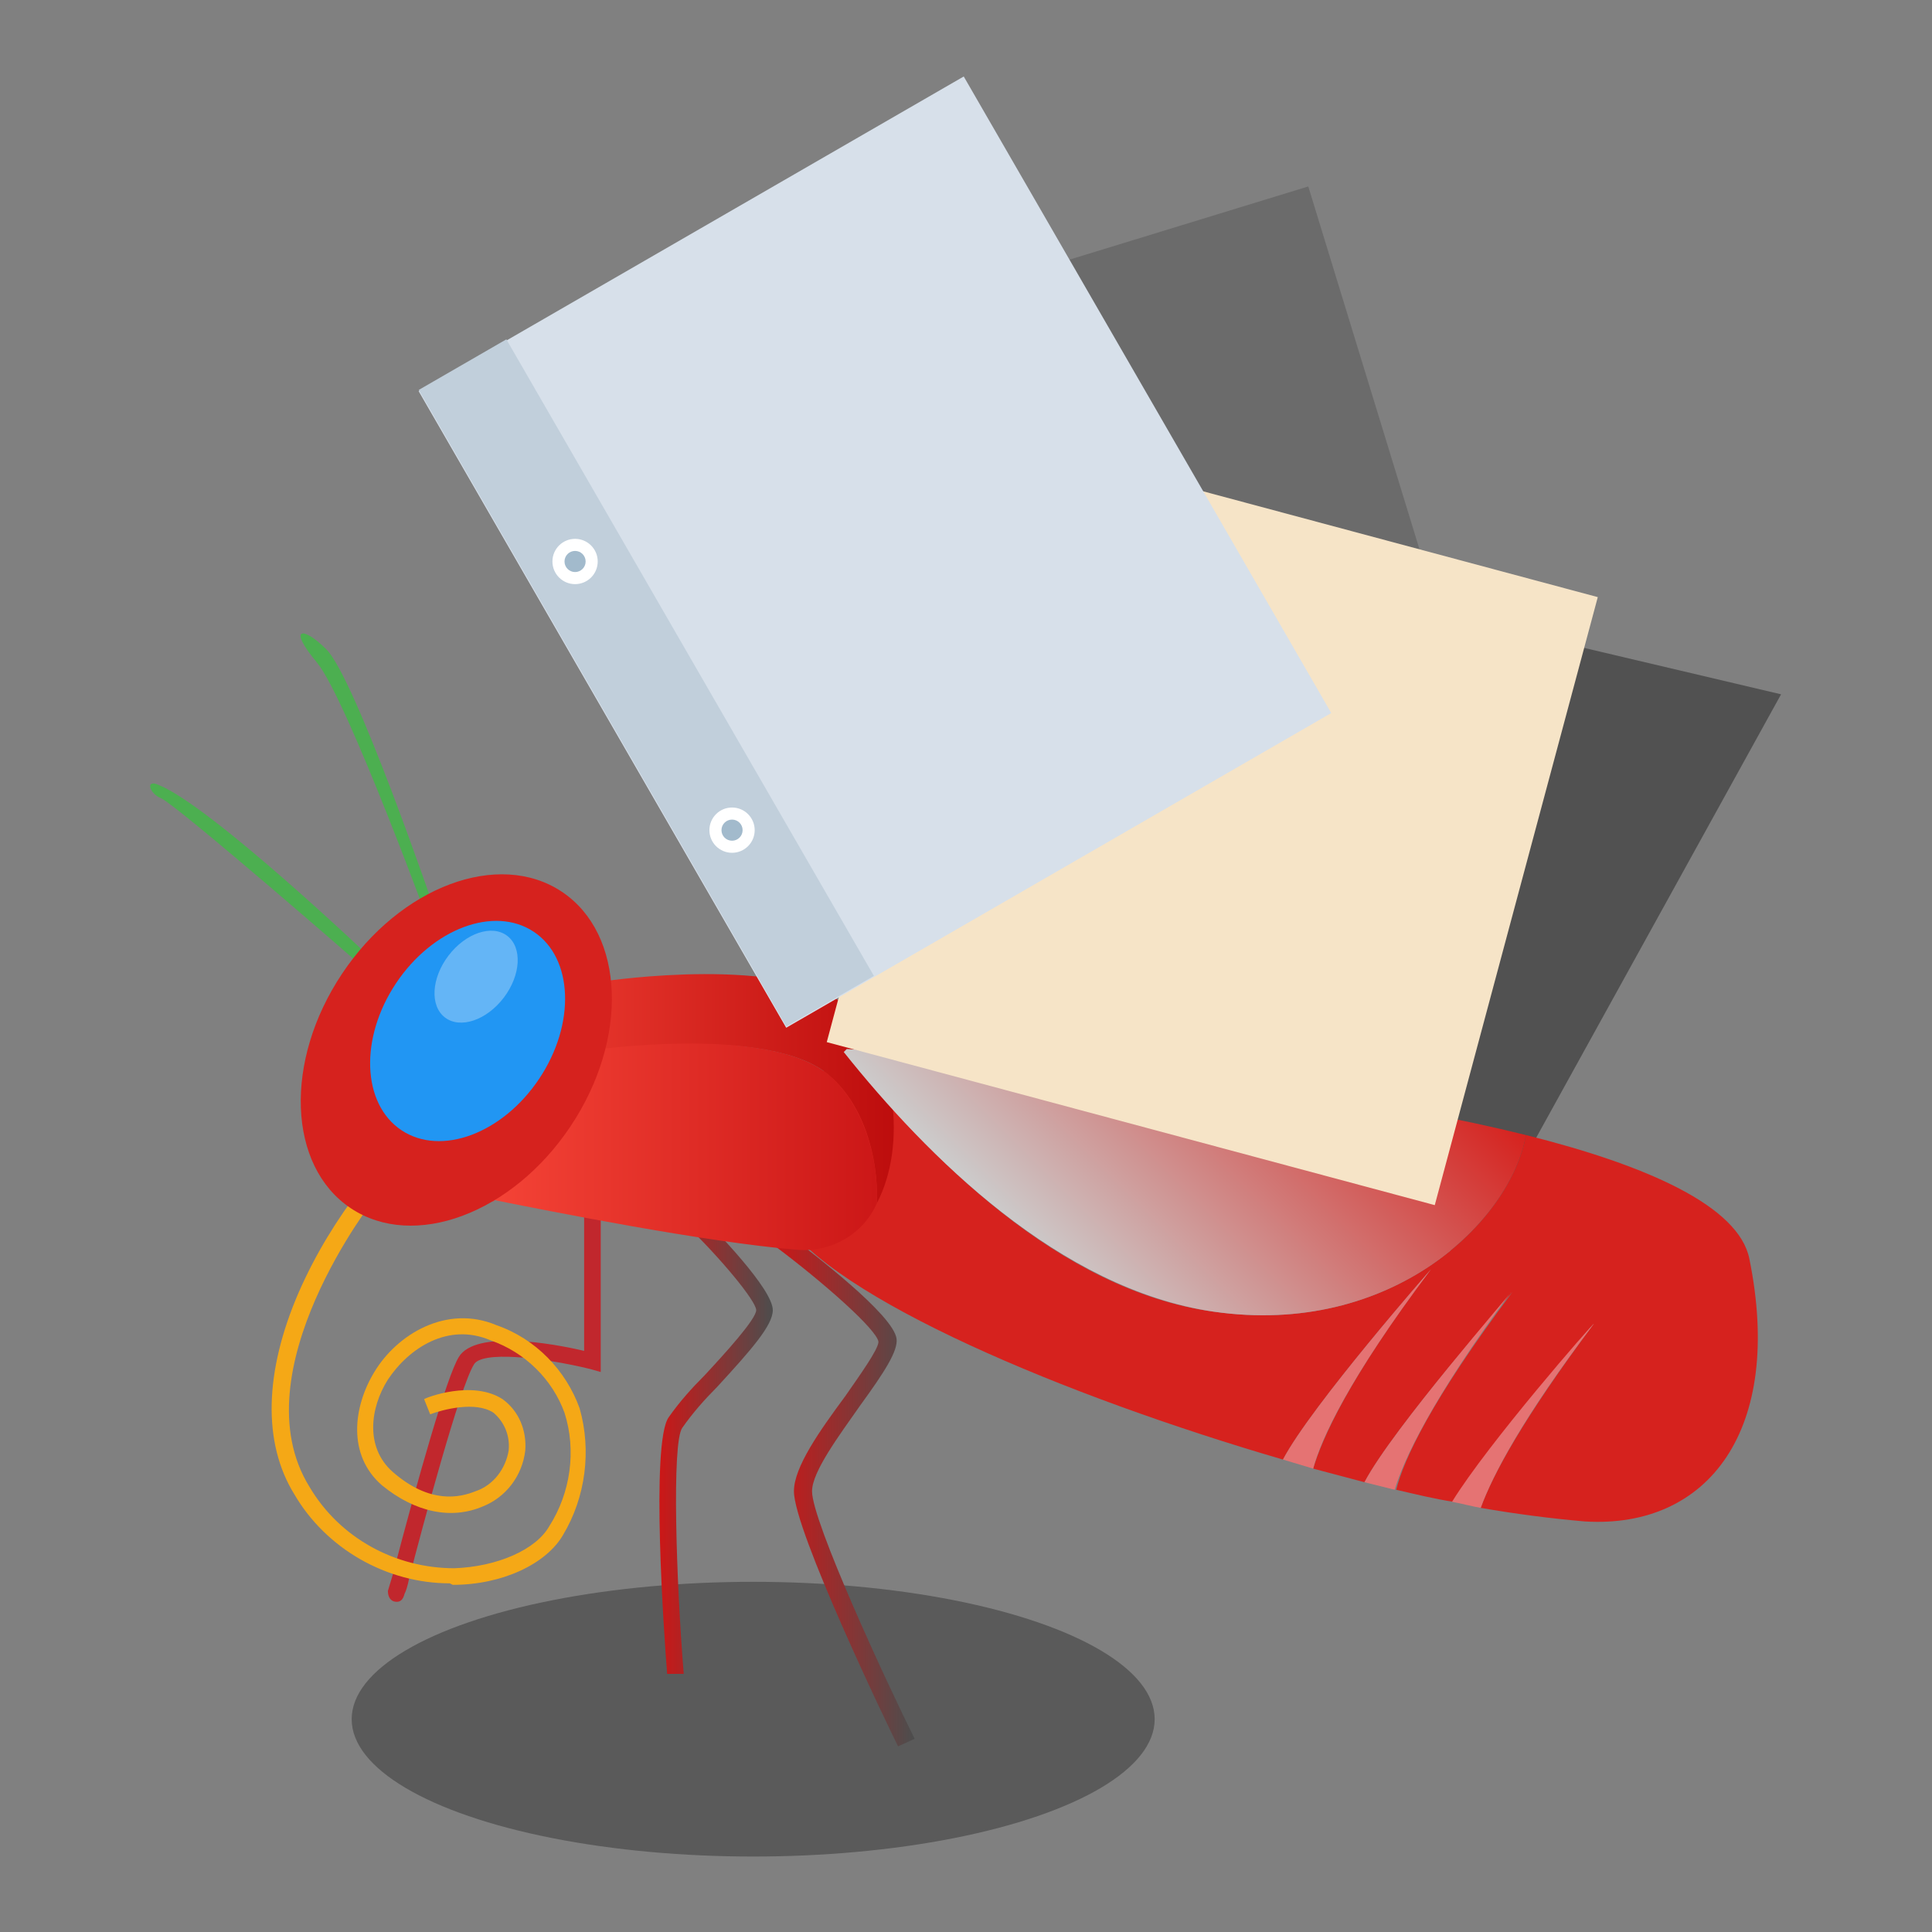 <?xml version="1.0" encoding="utf-8"?>
<!-- Generator: Adobe Illustrator 24.0.0, SVG Export Plug-In . SVG Version: 6.00 Build 0)  -->
<svg version="1.1" id="图层_1" xmlns="http://www.w3.org/2000/svg" xmlns:xlink="http://www.w3.org/1999/xlink" x="0px" y="0px"
	 viewBox="0 0 128 128" enable-background="new 0 0 128 128" xml:space="preserve">
<rect x="0" y="0" width="128" height="128" fill="#808080" stroke="none"/>
<title>mnemosyne128</title>
<polygon opacity="0.6" fill="#333333" enable-background="new    " points="97.4,83.3 56.2,69.4 86.6,38.6 118,46 "/>
<ellipse opacity="0.3" enable-background="new    " cx="49.9" cy="113.9" rx="26.6" ry="9.1"/>
<path fill="#C1272D" d="M26.1,106.1L26.1,106.1c-0.3-0.1-0.4-0.4-0.4-0.7c0.1-0.3,0.2-0.7,0.3-1c1.7-6.5,3.6-13.2,4.4-14.5
	c1.1-1.8,6.2-0.9,8.3-0.4V78.9h1.1v12l-0.7-0.2c-3.3-0.8-7.2-1.2-7.7-0.3c-0.9,1.4-3.4,10.7-4.3,14.2c-0.1,0.5-0.2,0.8-0.3,1
	C26.7,106,26.5,106.2,26.1,106.1C26.1,106.1,26.1,106.1,26.1,106.1z"/>
<linearGradient id="SVGID_1_" gradientUnits="userSpaceOnUse" x1="43.661" y1="32.395" x2="51.191" y2="32.395" gradientTransform="matrix(1 0 0 -1 0 128)">
	<stop  offset="0" style="stop-color:#CC1717"/>
	<stop  offset="1" style="stop-color:#4D4D4D"/>
</linearGradient>
<path fill="url(#SVGID_1_)" d="M44.2,110.9c-0.2-2.5-1.1-15.3,0.1-17c0.7-1,1.5-1.9,2.4-2.8c1.3-1.4,3.4-3.7,3.4-4.3
	s-2.4-3.5-4.7-5.7l0.8-0.8c1.2,1.2,5,5.1,5,6.5c0,1-1.4,2.6-3.7,5.1c-0.8,0.8-1.6,1.7-2.3,2.7c-0.7,1-0.4,10.2,0.1,16.3L44.2,110.9z
	"/>
<linearGradient id="SVGID_2_" gradientUnits="userSpaceOnUse" x1="51.32" y1="29.365" x2="60.49" y2="29.365" gradientTransform="matrix(1 0 0 -1 0 128)">
	<stop  offset="0" style="stop-color:#CC1717"/>
	<stop  offset="1" style="stop-color:#4D4D4D"/>
</linearGradient>
<path fill="url(#SVGID_2_)" d="M59.5,115.7c-0.7-1.4-6.9-14.3-6.9-16.9c0-1.6,1.7-4,3.4-6.3c0.9-1.3,2.2-3.1,2.2-3.6
	c-0.1-0.8-3.6-3.9-6.8-6.3l0.7-0.9c1.7,1.3,7.1,5.4,7.3,7c0.1,0.8-0.8,2.2-2.4,4.4c-1.4,2-3.2,4.4-3.2,5.7c0,2,4.9,12.6,6.8,16.4
	L59.5,115.7z"/>
<path fill="#F5A816" d="M29.8,104.9c-4.2,0-8.2-2.3-10.3-5.9c-2.1-3.4-2-8.1,0.3-13.4c1.1-2.5,2.5-4.8,4.2-7l0.9,0.7
	c-0.1,0.1-9.1,11.6-4.4,19.2c2,3.4,5.7,5.4,9.6,5.4c2.8-0.1,5.4-1.2,6.3-2.8c1.4-2.2,1.8-5,1-7.5c-0.8-2.2-2.6-4-4.9-4.8
	c-2.8-1.2-5.4,0.5-6.8,2.6c-1.2,1.9-1.5,4.5,0.3,6.1c2.5,2.2,4.5,1.7,5.5,1.3c1.2-0.4,2-1.5,2.2-2.7c0.1-1-0.3-1.9-1-2.5
	c-1.2-0.8-3.4-0.2-4.2,0.1l-0.4-1c0.1-0.1,3.2-1.3,5.2,0c1.1,0.8,1.6,2.1,1.5,3.4c-0.2,1.7-1.3,3.1-2.8,3.7
	c-2.1,0.9-4.5,0.4-6.7-1.4c-2.3-2-1.9-5.2-0.5-7.5c1.5-2.5,4.8-4.5,8.1-3.1c2.6,0.9,4.6,3,5.5,5.5c0.8,2.8,0.4,5.9-1.1,8.4
	c-1.1,1.9-4,3.3-7.3,3.3L29.8,104.9z"/>
<path fill="#D6221E" d="M115.9,83.4c-0.7-3.5-6.8-6.2-14.8-8.2c-1,5.7-8.9,13.4-20.7,11.7c-10.2-1.4-19-10.3-24.5-17.3
	c-1.1,1-6.9,6.6-4.1,11.1C55.1,86,70.6,92.5,85,96.7c1.9-3.6,9.8-12.6,9.8-12.6c-5.5,7.3-7.2,11.2-7.8,13.2c1.1,0.3,2.3,0.6,3.4,0.9
	c1.9-3.6,9.8-12.6,9.8-12.6c-5.4,7.2-7.2,11.1-7.7,13.1c1.3,0.3,2.5,0.6,3.8,0.8c2.4-3.9,9.3-11.8,9.3-11.8
	c-4.7,6.3-6.7,10-7.5,12.2c2.3,0.4,4.6,0.7,6.9,0.9C113.2,101.3,118.2,94.7,115.9,83.4z"/>
<linearGradient id="SVGID_3_" gradientUnits="userSpaceOnUse" x1="59.234" y1="55.842" x2="31.47" y2="55.842" gradientTransform="matrix(1 0 0 -1 0 128)">
	<stop  offset="0" style="stop-color:#BD0D0D"/>
	<stop  offset="1" style="stop-color:#F44336"/>
</linearGradient>
<path fill="url(#SVGID_3_)" d="M55,71.3c2.2,1.9,3.2,5.3,3.1,8.4c2-3.8,1.3-10.1-2-13c-3.9-3.5-16-1.7-16-1.7s-4.9,7.4-6.4,10
	s-2.2,4.3-2.2,4.3l1.2,0.3c1.6-2.7,6.3-9.9,6.3-9.9S51.1,67.8,55,71.3z"/>
<linearGradient id="SVGID_4_" gradientUnits="userSpaceOnUse" x1="58.114" y1="51.999" x2="32.64" y2="51.999" gradientTransform="matrix(1 0 0 -1 0 128)">
	<stop  offset="0" style="stop-color:#CC1717"/>
	<stop  offset="1" style="stop-color:#F44336"/>
</linearGradient>
<path fill="url(#SVGID_4_)" d="M58.1,79.7c0.1-3.2-1-6.5-3.1-8.4c-3.9-3.5-16-1.7-16-1.7s-4.8,7.2-6.3,9.9c3.5,0.7,14,2.8,20.1,3.3
	C55,83,57.2,81.8,58.1,79.7z"/>
<linearGradient id="SVGID_5_" gradientUnits="userSpaceOnUse" x1="89.131" y1="64.839" x2="68.904" y2="44.612" gradientTransform="matrix(1 0 0 -1 0 128)">
	<stop  offset="0" style="stop-color:#D6221E"/>
	<stop  offset="1" style="stop-color:#CCCCCC"/>
</linearGradient>
<path fill="url(#SVGID_5_)" d="M80.4,86.9c11.8,1.7,19.7-6,20.7-11.7c-17.7-4.4-45-5.7-45-5.7l-0.2,0.2
	C61.4,76.6,70.2,85.4,80.4,86.9z"/>
<path fill="#4CAF50" d="M28.8,60.3c0,0-5.3-15.5-7.2-17.3c-1.5-1.5-2.6-1.5-0.6,0.9s7.8,18.3,7.8,18.3S29.5,62.1,28.8,60.3z"/>
<path fill="#4CAF50" d="M24.6,63.5c0,0-10.6-10.1-14.1-11.5c-0.9-0.4-0.6,0.6,0.2,0.9c1.2,0.6,13.3,11.1,13.7,11.5
	S26.1,65.2,24.6,63.5z"/>
<rect x="59" y="16.5" transform="matrix(0.956 -0.293 0.293 0.956 -7.353 23.916)" opacity="0.4" fill="#4D4D4D" enable-background="new    " width="34.3" height="40"/>
<rect x="59.5" y="33.4" transform="matrix(0.259 -0.966 0.966 0.259 7.1 117.869)" fill="#F6E4C7" width="41.7" height="41.7"/>
<ellipse transform="matrix(0.555 -0.832 0.832 0.555 -44.436 56.063)" fill="#D6221E" cx="30.2" cy="69.6" rx="12.6" ry="9.1"/>
<ellipse transform="matrix(0.555 -0.832 0.832 0.555 -43.05 56.192)" fill="#2196F3" cx="31" cy="68.3" rx="7.9" ry="5.7"/>
<ellipse transform="matrix(0.606 -0.796 0.796 0.606 -39.047 50.573)" fill="#64B5F6" cx="31.5" cy="64.7" rx="3.4" ry="2.3"/>
<path fill="#E57373" d="M85,96.7l2,0.6c0.5-1.9,2.3-5.9,7.8-13.2C94.8,84.1,86.9,93.1,85,96.7z"/>
<path fill="#E57373" d="M90.4,98.2l2,0.5c0.6-2,2.4-5.9,7.7-13.1C100.2,85.6,92.3,94.6,90.4,98.2z"/>
<path fill="#E57373" d="M96.2,99.5c0.6,0.1,1.3,0.3,1.9,0.4c0.8-2.2,2.8-6,7.5-12.2C105.6,87.6,98.6,95.6,96.2,99.5z"/>
<rect x="37.1" y="12.2" transform="matrix(0.866 -0.5 0.5 0.866 -10.491 33.902)" fill="#D7E0EA" width="41.7" height="48.7"/>
<rect x="39.5" y="20.9" transform="matrix(0.866 -0.5 0.5 0.866 -16.911 27.483)" fill="#C1CFDB" width="6.7" height="48.7"/>
<circle fill="#FFFFFF" cx="48.5" cy="55" r="1.5"/>
<circle fill="#A2BACC" cx="48.5" cy="55" r="0.7"/>
<circle fill="#FFFFFF" cx="38.1" cy="37.2" r="1.5"/>
<circle fill="#A2BACC" cx="38.1" cy="37.2" r="0.7"/>
</svg>
